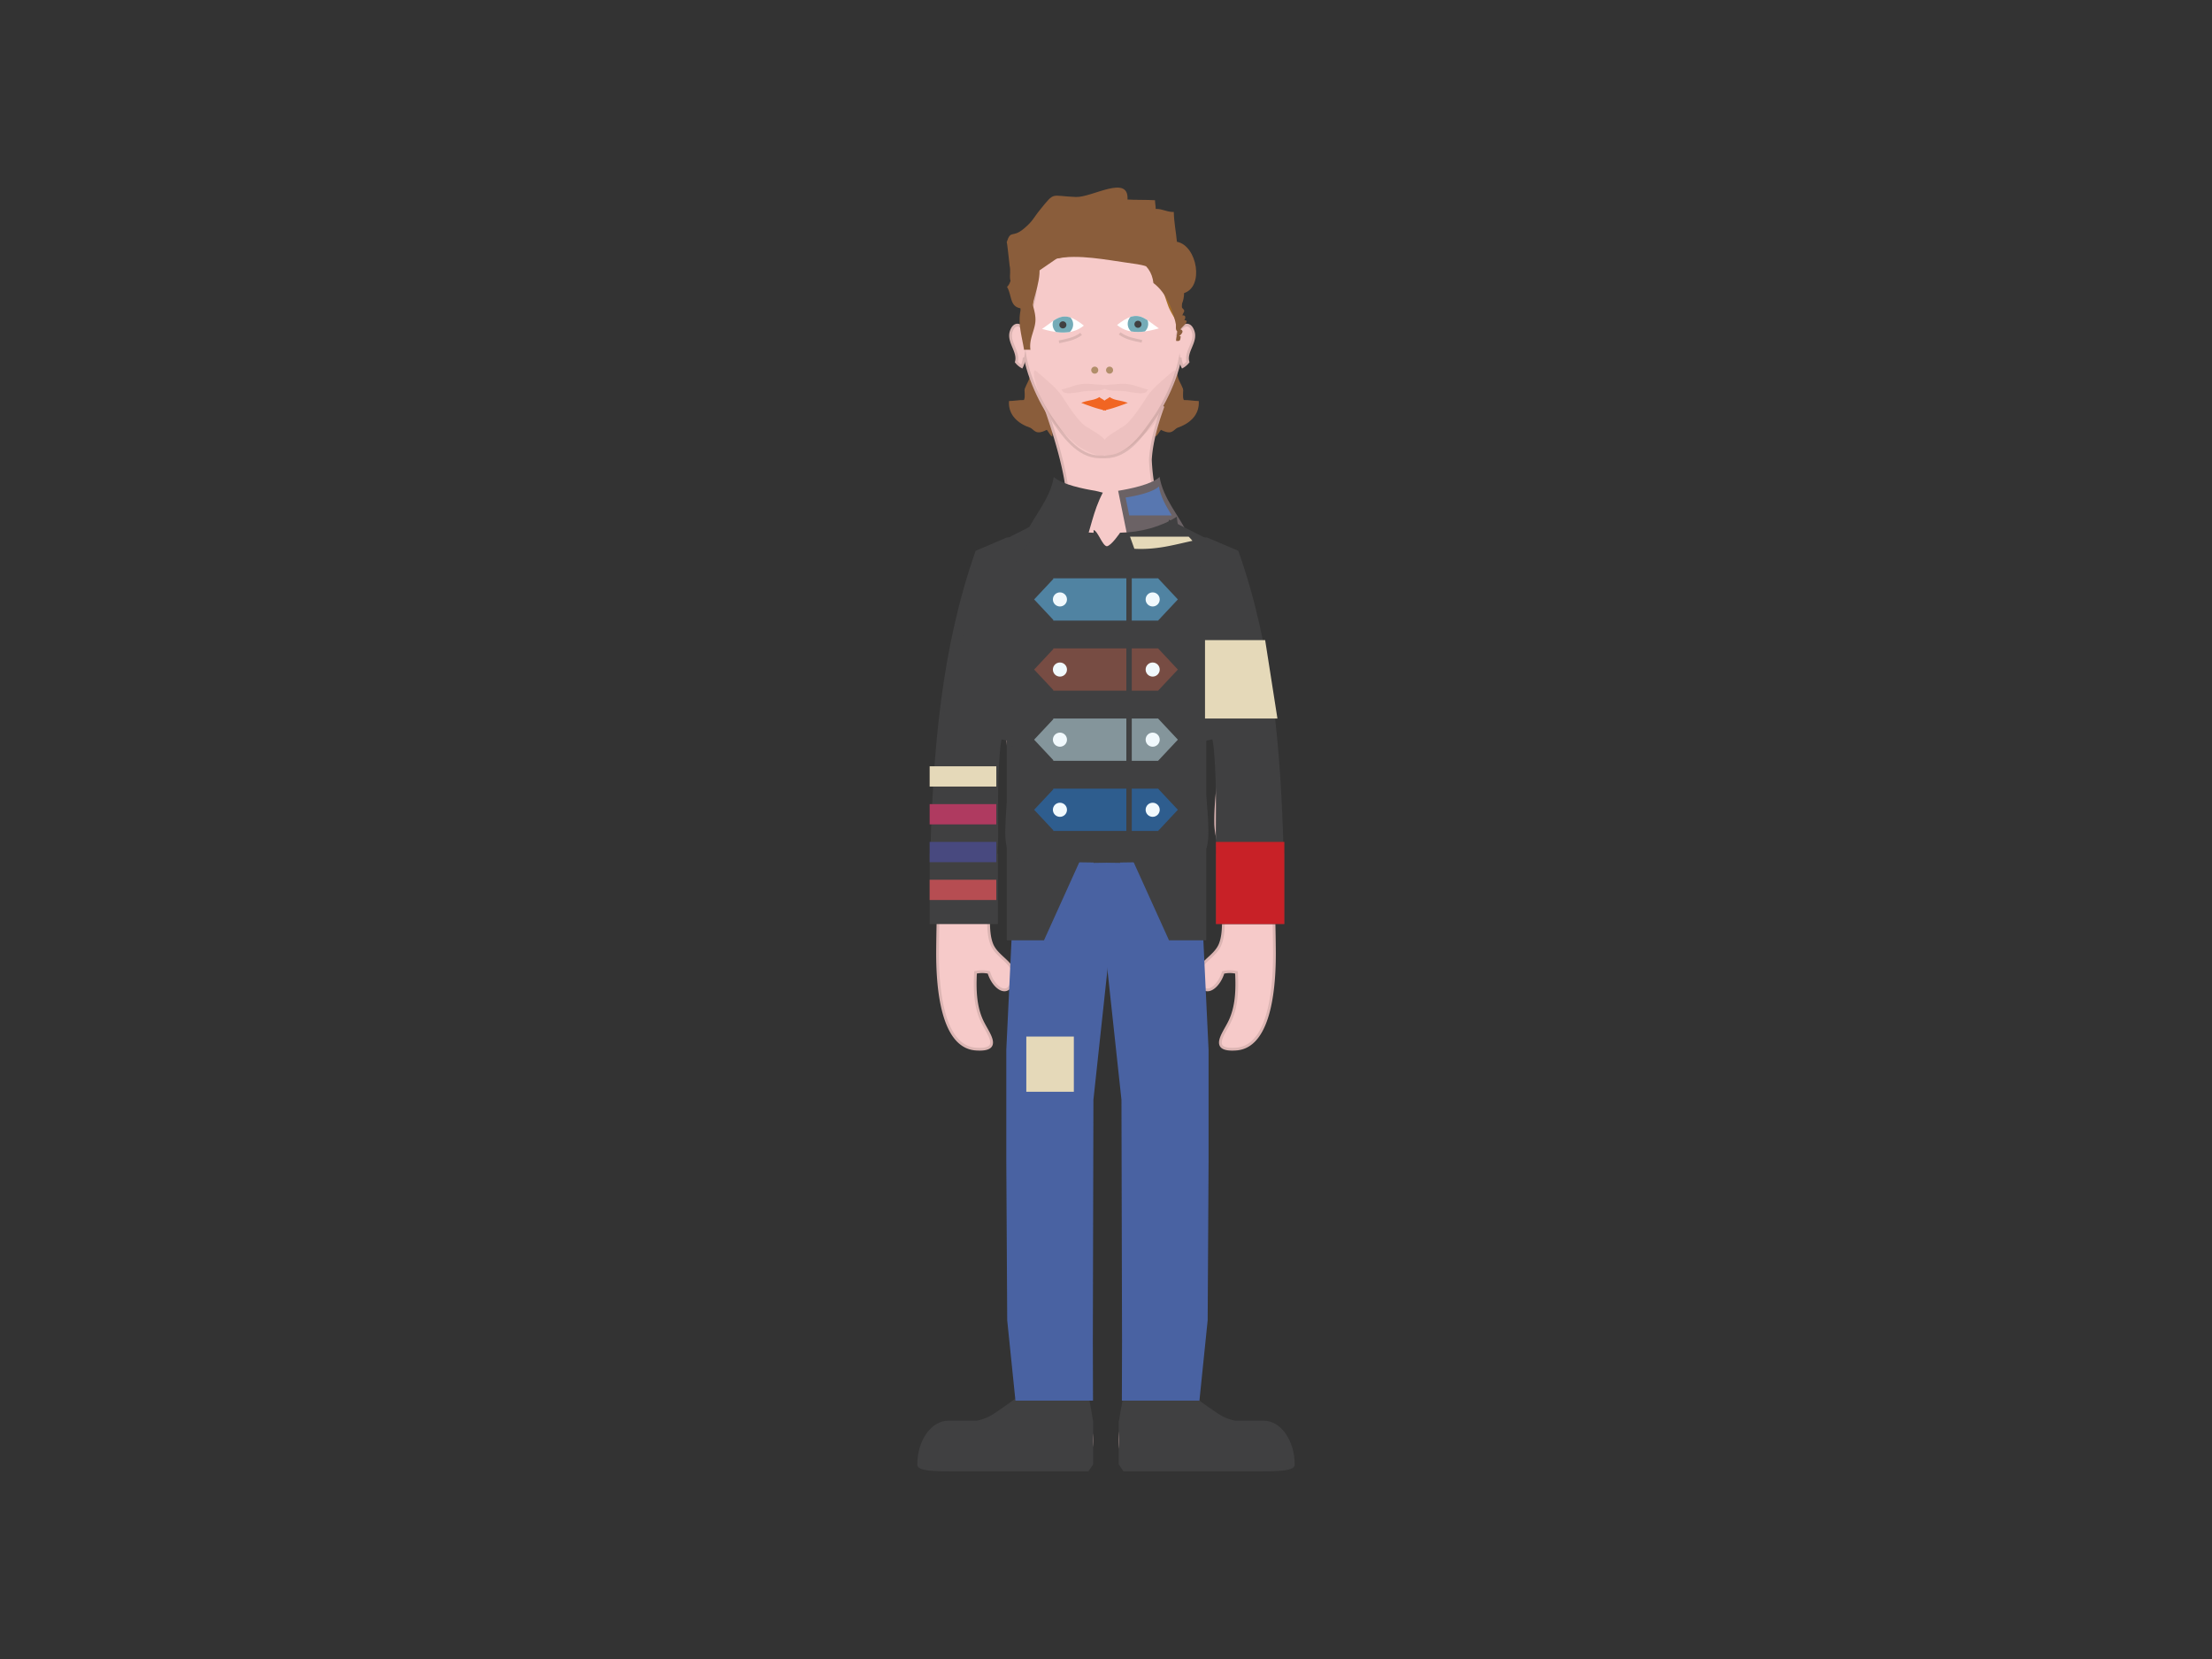 <svg id="Layer_2" data-name="Layer 2" xmlns="http://www.w3.org/2000/svg" viewBox="0 0 800 600"><rect x="0" y="0" width="800" height="600" fill="#333333" stroke="none"/><defs><style>.cls-1{fill:#8a5d3b;}.cls-2{fill:#f6cac9;}.cls-2,.cls-6{stroke:#dcb5b3;stroke-miterlimit:10;}.cls-3{fill:#404041;}.cls-4{fill:#fff;}.cls-5{fill:#74acb8;}.cls-6{fill:none;}.cls-7{fill:#b18e6a;}.cls-8{fill:#f16522;}.cls-9{fill:#a56f29;}.cls-10{fill:#4962a2;}.cls-11{fill:#481c11;opacity:0.05;}.cls-12{fill:#6b6265;}.cls-13{fill:#756856;}.cls-14{fill:#af3a60;}.cls-15{fill:#48497f;}.cls-16{fill:#b64d52;}.cls-17{fill:#e5d9b9;}.cls-18{fill:#5877b0;}.cls-19{fill:#c82127;}.cls-20{fill:#5083a2;}.cls-21{fill:#774c43;}.cls-22{fill:#84959b;}.cls-23{fill:#2e5d8e;}.cls-24{fill:#f1f9fd;}</style></defs><path class="cls-1" d="M425.83,139.85c.64.16,1.29.31,1.93.44.4,1.44-.25,3,.38,4.39,1.71-.05,3.69.35,5.41.36.32,4.92-3.07,8.09-7.76,9.69-1.47.76-1.89,2.8-5.92.72-.57.65-1.32,2.23-2,2.44-1-13.41,5.51-12.12,7.87-23.42,0,3,1.6,4.11,2.24,6.81"/><path class="cls-1" d="M372.63,139.85c-.64.16-1.29.31-1.94.44-.39,1.44.26,3-.37,4.39-1.72-.05-3.69.35-5.41.36-.33,4.92,3.06,8.09,7.75,9.69,1.48.76,1.89,2.8,5.93.72.57.65,1.31,2.23,2,2.44,1-13.41-5.51-12.12-7.87-23.42-.05,3-1.6,4.11-2.25,6.81"/><path class="cls-2" d="M377.93,146.9c2.79,7.85,8.57,25.54,8.23,35-1.21,4.6-8.8,9.63-13.91,18.54-1.09,1.89-2.8,3.34-4,5.2-4.31,5.09-10.58,9.17-14.11,14.75-4,6.35-4.48,15.26-5.73,22.36a599.65,599.65,0,0,0-9.33,102c0,9.85.92,33.74,13.83,34.66,9.81.7,4.49-5.46,2.32-10-2.48-5.19-2.76-11.12-2.42-17.72a10.75,10.75,0,0,1,4.82,0c1.72,5.88,7.61,9.83,8.83,1.74.8-5.29-5.91-7-7.83-12.09-2.14-5.66-.23-13.76-1.71-20.38-1.67-7.48,3.33-15.26,3.41-23.35.13-14.12-3.42-23.16-.81-36.12,1.71-8.45.61-23,5.53-30v.73c-3.55,13.65.18,36,.18,49.48,0,13.23-.54,26.66.13,39.83,1.54.12,3,.29,4.52.47l2.65,176.88,0,2a11.53,11.53,0,0,0-.3,1.67c-.33,6.06-3.78,7.47-8.24,10.17-3.95,2.39-8.39,4.78-13.14,5.76-3.95.82-10.75-.24-11.77,4.47-1.4,6.52,5,5.38,9.23,6,2.36.36,4.14,1.25,6.64,1.35a47.11,47.11,0,0,0,8.42-.56c5.59-.8,11.3-.85,17.09-1.43,5-.51,13.07,1.3,14.16-4.51,1.27-6.81-2.69-13.14-2-19.57l.06-3.56h0v-1.57h0l-2.61-174c2.57.32,5.23.56,8,.68v.09h.1c.61,0,1.19,0,1.78,0s1.17,0,1.78,0h.1v-.09c2.78-.12,5.44-.36,8-.68l-2.61,174h0v1.57h0l.06,3.56c.7,6.43-3.26,12.76-2,19.57,1.09,5.81,9.12,4,14.16,4.51,5.79.58,11.5.63,17.09,1.43a47.11,47.11,0,0,0,8.42.56c2.5-.1,4.28-1,6.64-1.35,4.19-.64,10.63.5,9.23-6-1-4.71-7.82-3.65-11.77-4.47-4.75-1-9.19-3.37-13.14-5.76-4.46-2.7-7.91-4.11-8.24-10.17a11.53,11.53,0,0,0-.3-1.67l0-2L430.12,322c1.48-.18,3-.35,4.52-.47.67-13.17.13-26.6.13-39.83,0-13.52,3.73-35.83.18-49.48v-.73c4.92,7,3.82,21.58,5.53,30,2.61,13-.94,22-.81,36.12.08,8.09,5.08,15.87,3.41,23.35-1.48,6.62.43,14.72-1.71,20.38-1.92,5.1-8.63,6.8-7.83,12.09,1.22,8.09,7.11,4.14,8.83-1.74a10.75,10.75,0,0,1,4.82,0c.34,6.6.06,12.53-2.42,17.72-2.17,4.55-7.49,10.71,2.32,10,12.91-.92,13.84-24.81,13.83-34.66a599.65,599.65,0,0,0-9.33-102c-1.25-7.1-1.73-16-5.73-22.36-3.53-5.58-9.8-9.66-14.11-14.75-1.2-1.86-4.61-3.31-5.7-5.2a74.6,74.6,0,0,1-10-34.16c.43-7.44,3-15,4.59-19.39"/><path class="cls-3" d="M395.29,513.81c-.68-4.66-1.77-8.93-1.8-12.07-4.92-.23-14.59-2.81-19.06-.91-2.18.94-8.87,6.35-11.29,7.93-2.62,1.71-4.5,3.44-7.55,4.43-.67.23-1.42.42-2.24.62H343c-6.21,0-11.24,7.11-11.24,15.88h0c-.17,2.45,6.8,2.45,13,2.45h48.88l1.65-2.45h.06V513.81Z"/><path class="cls-3" d="M404.71,513.81c.68-4.66,1.77-8.93,1.8-12.07,4.92-.23,14.59-2.81,19.06-.91,2.18.94,8.87,6.35,11.29,7.93,2.62,1.71,4.5,3.44,7.55,4.43.67.23,1.42.42,2.24.62H457c6.21,0,11.24,7.11,11.24,15.88h0c.17,2.45-6.8,2.45-13,2.45H406.32l-1.65-2.45h-.06V513.81Z"/><path class="cls-2" d="M427.23,121.91c-.69-5.07-2.93-9.82-3.74-14.85s-.33-10.18-2.34-14.85C416.87,82.3,408,78.65,398.83,79.08c-9.17-.43-18,3.22-22.32,13.13-2,4.67-1.55,9.94-2.34,14.85s-3.06,9.78-3.74,14.85c-1.18,8.71,4.87,22.13,9.54,28.93,4.46,6.49,9.77,14.3,17.71,14.39l1.15,0,1.14,0c7.94-.09,13.26-7.9,17.72-14.39C422.36,144,428.41,130.62,427.23,121.91Z"/><path class="cls-2" d="M425.66,121.56c.32-2.54,4.14-6.48,5.82-1.78,1.37,3.83-2.9,7.32-1.83,11.12a6.87,6.87,0,0,1-1.94,1.69,8.66,8.66,0,0,1-.88-3.26"/><path class="cls-4" d="M404,117.54c7.56-6,9.55-2.62,15.12,1.23-3.84,1-10.23,2.85-15.12-1.23"/><path class="cls-5" d="M415.26,117.13a3.72,3.72,0,0,0-.24-1.31c-2-1.33-3.73-2-6.18-1.2a3.69,3.69,0,0,0,.23,5.24,16,16,0,0,0,5,0A3.68,3.68,0,0,0,415.26,117.13Z"/><path class="cls-3" d="M412.84,117.28a1.28,1.28,0,1,1-1.28-1.28A1.28,1.28,0,0,1,412.84,117.28Z"/><path class="cls-6" d="M404.93,120.58c2.42,1.82,5.25,2.25,8.05,2.86"/><path class="cls-4" d="M392,117.75c-7.56-6-9.55-2.63-15.12,1.22,3.84,1,10.23,2.85,15.12-1.22"/><path class="cls-5" d="M380.7,117.33a3.81,3.81,0,0,1,.24-1.31c2-1.33,3.74-2,6.18-1.2a3.68,3.68,0,0,1,1,2.51,3.72,3.72,0,0,1-1.21,2.74,16.62,16.62,0,0,1-5,0A3.71,3.71,0,0,1,380.7,117.33Z"/><path class="cls-3" d="M383.12,117.48a1.28,1.28,0,1,0,1.28-1.27A1.28,1.28,0,0,0,383.12,117.48Z"/><path class="cls-6" d="M391,120.78c-2.42,1.83-5.25,2.25-8,2.86"/><path class="cls-7" d="M397.2,133.86a1.27,1.27,0,1,1-1.26-1.26A1.26,1.26,0,0,1,397.2,133.86Z"/><path class="cls-7" d="M402.56,133.86a1.27,1.27,0,1,1-1.26-1.26A1.26,1.26,0,0,1,402.56,133.86Z"/><path class="cls-8" d="M407.05,145.43c-.28-.1-.57-.18-.86-.26l-.88-.2-.87-.19-.86-.19c-.28-.07-.55-.15-.82-.24A5.61,5.61,0,0,1,402,144a4.33,4.33,0,0,1-.69-.41,1.47,1.47,0,0,1-.22.21,3.15,3.15,0,0,1-.27.19l-.29.18a1.92,1.92,0,0,0-.31.18l-.31.19a3.15,3.15,0,0,0-.29.22,1.21,1.21,0,0,0-.16.16l-.17-.16a2.21,2.21,0,0,0-.29-.22l-.3-.19-.31-.18-.3-.18-.27-.19a2.18,2.18,0,0,1-.22-.21,4.23,4.23,0,0,1-.68.41,5.75,5.75,0,0,1-.76.31q-.39.14-.81.24l-.86.19-.88.19-.87.2c-.29.08-.58.16-.86.26a7.34,7.34,0,0,0-.82.32l1.83.68,2.2.77c.78.26,1.59.52,2.42.75l1.44.37,0,.22.53-.11.52.11v-.22l1.44-.37c.82-.23,1.63-.49,2.41-.75s1.52-.53,2.2-.77l1.83-.68A7.18,7.18,0,0,0,407.05,145.43Z"/><path class="cls-2" d="M371.57,121.56c-.31-2.54-4.14-6.48-5.82-1.78-1.36,3.83,2.9,7.32,1.83,11.12a7.16,7.16,0,0,0,1.94,1.69,8.31,8.31,0,0,0,.88-3.26"/><path class="cls-9" d="M391.35,88.57a2.9,2.9,0,0,0,2.06,1.92,5.1,5.1,0,0,0,2.55-.42,15.88,15.88,0,0,1,2.85-.87,3.87,3.87,0,0,1,2.91.63,5.26,5.26,0,0,1,1-.76c.36-.22.73-.4,1.1-.58a11.46,11.46,0,0,0,1.09-.59,5,5,0,0,0,1-.82c.66.24,1.33.45,2,.63s1.36.32,2,.44,1.4.21,2.12.29,1.46.12,2.22.15a63.5,63.5,0,0,1,3.25,7.25c.92,2.42,1.72,4.86,2.5,7.31s1.57,4.9,2.45,7.36,2.7,4.92,3.89,7.38c.18-5.25-.7-10.51-1.26-15.44A41.08,41.08,0,0,0,421.57,89,20.89,20.89,0,0,0,413,79.69c-3.92-2.2-9-3.36-15.53-3.15a35.8,35.8,0,0,0-7.39.95,22.9,22.9,0,0,0-6,2.36,20.13,20.13,0,0,0-4.84,3.91,25.87,25.87,0,0,0-3.82,5.55c-.57,1.09-1.19,2.22-1.83,3.39s-1.27,2.35-1.88,3.57-.33,2.46-.83,3.71-.07,2.53-.37,3.81a23.45,23.45,0,0,0-.18,4.57c0,1.2-.39,8.53,0,10a47.62,47.62,0,0,0,3-7.18c.75-2.86.38-5.23,1.16-8.6s1.5-6.64,2-9.08,2.46-4.07,2.35-4.17"/><polygon class="cls-10" points="395.3 506.55 388.28 506.55 381.27 506.55 374.26 506.55 367.25 506.55 364.27 477.48 363.94 419.68 363.94 379.73 367.25 310.2 374.26 310.2 381.27 310.2 388.28 310.2 395.3 310.2 404.97 309.5 395.45 397.75 395.24 485.13 395.3 506.55"/><polygon class="cls-3" points="391.03 310.33 377.57 340.08 364.11 340.08 364.11 264.01 364.11 194.73 377.57 187.93 377.57 187.93 391.03 264.01 391.03 310.33"/><path class="cls-11" d="M424.14,134.31c-6,5.16-7.71,6.69-9.54,9.52-1.64,2.52-5.32,8.26-7.9,10.09-1.71,1.22-5.44,3.17-6.81,4.69a3.6,3.6,0,0,0-.37.47,3.6,3.6,0,0,0-.37-.47c-1.37-1.52-5.1-3.47-6.81-4.69-2.58-1.83-6.26-7.57-7.9-10.09-1.83-2.83-3.52-4.36-9.54-9.52-2.57-2.2.7,8.22,1.71,10.13,1.48,2.8,3.82,7.86,6.08,10.14a83.42,83.42,0,0,0,6.63,6.25c2.34,1.94,8.73,5,10.2,3.6,1.47,1.37,7.86-1.66,10.2-3.6a83.42,83.42,0,0,0,6.63-6.25c2.26-2.28,4.61-7.34,6.08-10.14C423.44,142.53,426.72,132.11,424.14,134.31Z"/><path class="cls-11" d="M407.6,138.88c-2.78-.25-5.34.27-8.08.39-2.74-.12-5.3-.64-8.08-.39s-5.15,1.54-7.57,2l.23.29c.8,2.1,6.21.47,8.47.28,1.65-.15,5.57.06,6.95-.85,1.38.91,5.3.7,7,.85,2.26.19,7.67,1.82,8.47-.28l.23-.29C412.75,140.42,410.33,139.12,407.6,138.88Z"/><path class="cls-1" d="M370.25,116.05c-2.65-7.12-4.59-29.75,5.82-30.74,1.32-18.29,33.68-12.78,43.36-7.38,5.13,8.06,9.43,27.22,7.62,38-.39.63-1,1.59-1.55,2.44-1.09-5.93-3.59-12.47-8.35-16-1.75-15.86-29.4-10.4-41.67-7.38,1.81,4.6-1.9,13.17-2.83,18.43-2.32,1.34-2.74,2.88-4.1,5.24"/><path class="cls-1" d="M370.25,109.25c.13-4.32-.51-9.63,0-14.26.72-6.61.58-5.35,4.91-9.7,5.17-5.2,11.2-9.65,18.89-10s18.72.5,24.46,5.08c5.06,4,3.67,4.45,4.44,11.07.53,4.56,0,8.36,4.95,10.35.71,4.33.68,8.75-3.25,11.41-2-4.37-5.6-10.74-5.25-15.66-2-1.7-3.75-5.81-6.42-7.18-4.39-2.25-9.09,1.41-13.66,1.08-5-.36-7.52-3.62-12.69-3.42s-6.51,4.24-12,3.57c-2.82,5.68-1.74,12.27-4.4,17.7"/><path class="cls-1" d="M368.55,102.89c-4.92-.22-2.61-3.19-3.4-6.8-.13-.6-.91-9-1.08-8.45,1.54-4.74,2-1.42,6.18-4.91,3.36-2.8,3.4-3.81,6-7,5.39-6.61,3.61-4.82,12.89-4.49,5.81.21,19.17-8.33,18.64.92,3.26.19,6.68.06,9.94.25,0,1,.26,2.15.26,3.15,2.45-.09,4.09,1.19,6.54,1.1.08,3.84.77,7,1.13,10.78,7.38,1.37,10.05,16.65,2.23,18.67-4.49,1.16-4.66-4.24-7.46-6.65-3.89-3.34-7.82-3.75-12.58-4.41-7.24-1-18.1-3.21-25.69-1.52"/><path class="cls-1" d="M366,100.34c-.63,1.07-.67,2.39-1.8,3.41,1.81,3,.88,7.24,5.07,7.77-1.35,5.14.29,9.93,1.1,15a16,16,0,0,1,2.3,0c-.59-4.17,1.82-7.25,1.82-10.92s-1.92-6.78-1.82-10.92c-1.4-.79-4.13-2-5.65-2.59"/><path class="cls-1" d="M425.92,108.28c-.24,1.47.83,2.29,1.7,3.15,1.21,1.21.5,1.12,0,2.64,1.31-.12,1.21.9.71,1.72,2.37.08-1,2.52-1.42,3.36,1.58.46.31,1.8-.42,2.42l.53.05c-.17,1.29-.07,1.88-1.66,1.66-.06-1.22.44-2.36.38-3.5-.64-.42-.44-1.66-.4-2.43a9.61,9.61,0,0,0,.14-1.56c-.1-.52-.45-.68-.55-1a8,8,0,0,1,.41-4.64"/><path class="cls-12" d="M408.65,198.43c8.06.71,13.86-2.34,21-5.1-2.92-6.4-9.07-13.09-10.26-20.83-2.93,2.75-10.89,4.34-15,5"/><path class="cls-3" d="M398.85,178.17c-3.56,6.74-4.44,13.51-7,20.26-8.06.71-13.86-2.34-21-5.1,2.92-6.4,9.07-13.09,10.26-20.83,2.93,2.75,10.89,4.34,15,5"/><path class="cls-3" d="M364.11,194.4l-11.25,4.81c-12.44,35.19-15.4,72.44-16.39,109.43h-.25V334.2H360.9V308.64h-.13c.66-9-.5-22.14,1-38.29C363.38,253,392.71,192.54,364.11,194.4Z"/><path class="cls-3" d="M436.6,194.4l11.26,4.81c12.43,35.19,15.4,72.44,16.38,109.43h.26V334.2H439.81V308.64h.13c-.66-9,.51-22.14-1-38.29C437.34,253,408,192.54,436.6,194.4Z"/><circle class="cls-13" cx="384.88" cy="216.79" r="2.55"/><rect class="cls-14" x="336.22" y="290.82" width="24.11" height="7.33"/><rect class="cls-15" x="336.22" y="304.49" width="24.11" height="7.33"/><rect class="cls-16" x="336.22" y="318.17" width="24.11" height="7.33"/><rect class="cls-17" x="336.22" y="277.14" width="24.11" height="7.33"/><path class="cls-18" d="M423.79,186.42c-2-3.28-4.06-6.72-4.64-10.48-2.36,2.22-8.77,3.5-12.06,4l1.31,6.48Z"/><rect class="cls-17" x="371.18" y="374.89" width="17.19" height="19.96"/><rect class="cls-19" x="439.76" y="304.49" width="24.74" height="29.7"/><polygon class="cls-10" points="405.74 506.55 412.76 506.55 419.77 506.55 426.78 506.55 433.79 506.55 436.77 477.48 437.1 419.68 437.1 379.73 433.79 310.2 426.78 310.2 419.77 310.2 412.76 310.2 405.74 310.2 396.07 309.5 405.59 397.75 405.8 485.13 405.74 506.55"/><polygon class="cls-3" points="409.32 310.33 422.79 340.08 436.25 340.08 436.25 264.01 436.25 194.73 422.79 187.93 422.79 187.93 409.32 264.01 409.32 310.33"/><path class="cls-3" d="M446.36,219.72c-6.77-9.87-20-20.54-20.74-32.87-5.48,3.59-13,5.69-20.53,5.81,0,0-3.17,4.73-4.79,4.9-1.62-.17-3.22-5.51-4.78-5.88v1c-7.54-.12-15-2.22-20.53-5.81-.76,12.33-14,23-20.74,32.87-10.47,15.25-13.6,31.8-12.41,50.26,4.29-4.33,18.88-3.75,24.33-1.5-.45,8.95-2,18.81-2.45,27.57-.63,12.35.23,15.68,12.41,15.67,6.44,0,12.91.1,19.39.2v.14l4.78-.07,4.79.07v-.14c6.48-.1,13-.21,19.39-.2,12.17,0,13-3.32,12.41-15.67-.46-8.76-2-18.62-2.45-27.57,5.45-2.25,20-2.83,24.33,1.5C460,251.52,456.83,235,446.36,219.72Z"/><polygon class="cls-20" points="418.83 209.15 380.93 209.15 380.93 209.41 374.01 216.79 380.93 224.18 380.93 224.44 418.83 224.44 425.99 216.79 418.83 209.15"/><polygon class="cls-21" points="418.83 234.5 380.93 234.5 380.93 234.76 374.01 242.15 380.93 249.54 380.93 249.8 418.83 249.8 425.99 242.15 418.83 234.5"/><polygon class="cls-22" points="418.83 259.86 380.93 259.86 380.93 260.12 374.01 267.51 380.93 274.9 380.93 275.16 418.83 275.16 425.99 267.51 418.83 259.86"/><polygon class="cls-23" points="418.83 285.22 380.93 285.22 380.93 285.48 374.01 292.87 380.93 300.26 380.93 300.52 418.83 300.52 425.99 292.87 418.83 285.22"/><circle class="cls-24" cx="383.34" cy="216.79" r="2.55"/><circle class="cls-24" cx="416.88" cy="216.79" r="2.55"/><circle class="cls-24" cx="383.34" cy="242.15" r="2.55"/><circle class="cls-24" cx="416.88" cy="242.15" r="2.55"/><circle class="cls-24" cx="383.34" cy="267.51" r="2.55"/><circle class="cls-24" cx="416.88" cy="267.51" r="2.55"/><circle class="cls-24" cx="383.34" cy="292.87" r="2.55"/><circle class="cls-24" cx="416.88" cy="292.87" r="2.55"/><rect class="cls-3" x="407.36" y="202.35" width="1.96" height="107.99"/><polygon class="cls-17" points="462 259.86 435.81 259.86 435.81 231.5 457.56 231.5 462 259.86"/><path class="cls-17" d="M408.69,194.1l1.57,4.37c8.06.41,13.87-1.32,21-2.88a20,20,0,0,0-1.35-1.49Z"/></svg>